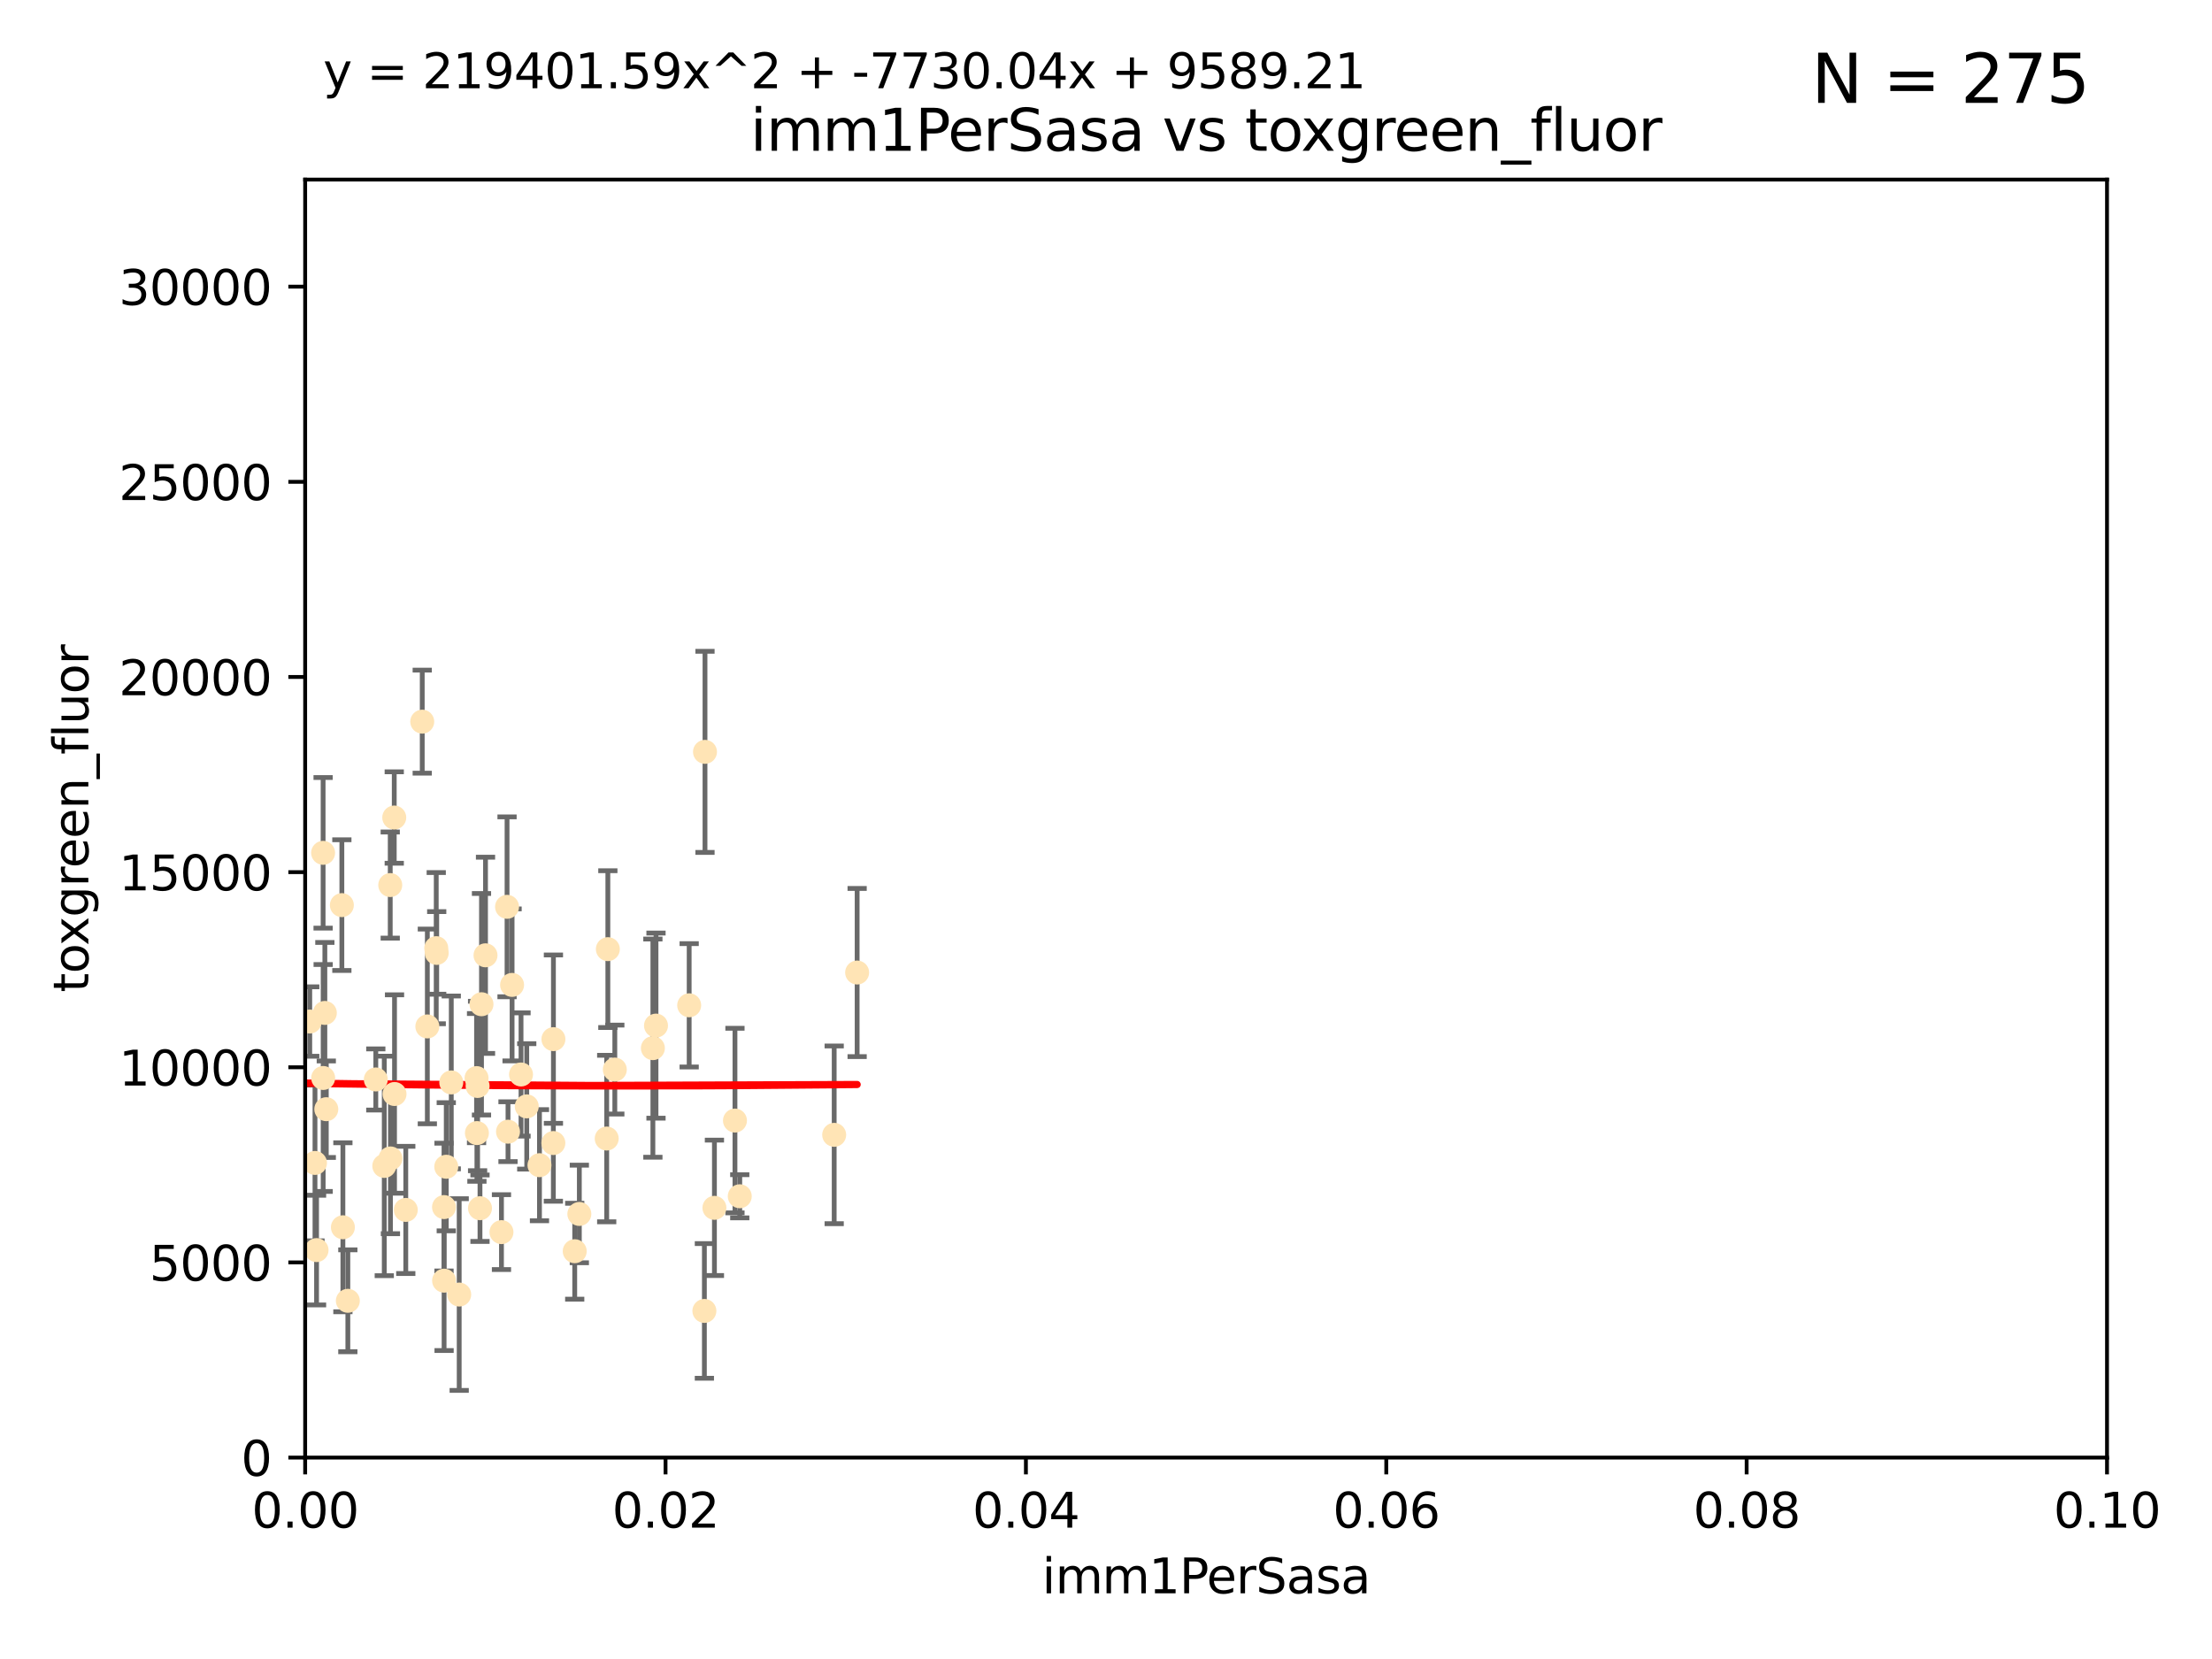 <?xml version="1.0" encoding="utf-8" standalone="no"?>
<!DOCTYPE svg PUBLIC "-//W3C//DTD SVG 1.1//EN"
  "http://www.w3.org/Graphics/SVG/1.1/DTD/svg11.dtd">
<svg xmlns:xlink="http://www.w3.org/1999/xlink" width="460.8pt" height="345.6pt" viewBox="0 0 460.8 345.6" xmlns="http://www.w3.org/2000/svg" version="1.1">
 <defs>
  <style type="text/css">*{stroke-linejoin: round; stroke-linecap: butt}</style>
 </defs>
 <g id="figure_1">
  <g id="patch_1">
   <path d="M 0 345.6 
L 460.8 345.6 
L 460.8 0 
L 0 0 
z
" style="fill: #ffffff"/>
  </g>
  <g id="axes_1">
   <g id="patch_2">
    <path d="M 63.571 303.64 
L 438.93 303.64 
L 438.93 37.411 
L 63.571 37.411 
z
" style="fill: #ffffff"/>
   </g>
   <g id="PathCollection_1">
    <defs>
     <path id="m222d932e1a" d="M 0 1.118 
C 0.297 1.118 0.581 1 0.791 0.791 
C 1 0.581 1.118 0.297 1.118 0 
C 1.118 -0.297 1 -0.581 0.791 -0.791 
C 0.581 -1 0.297 -1.118 0 -1.118 
C -0.297 -1.118 -0.581 -1 -0.791 -0.791 
C -1 -0.581 -1.118 -0.297 -1.118 0 
C -1.118 0.297 -1 0.581 -0.791 0.791 
C -0.581 1 -0.297 1.118 0 1.118 
z
" style="stroke: #ffe4b5"/>
    </defs>
    <g clip-path="url(#p072db0dc80)">
     <use xlink:href="#m222d932e1a" x="52.811" y="223.464" style="fill: #ffe4b5; stroke: #ffe4b5"/>
     <use xlink:href="#m222d932e1a" x="64.527" y="212.802" style="fill: #ffe4b5; stroke: #ffe4b5"/>
     <use xlink:href="#m222d932e1a" x="78.287" y="224.873" style="fill: #ffe4b5; stroke: #ffe4b5"/>
     <use xlink:href="#m222d932e1a" x="67.973" y="231.067" style="fill: #ffe4b5; stroke: #ffe4b5"/>
     <use xlink:href="#m222d932e1a" x="67.673" y="211.01" style="fill: #ffe4b5; stroke: #ffe4b5"/>
     <use xlink:href="#m222d932e1a" x="82.187" y="227.903" style="fill: #ffe4b5; stroke: #ffe4b5"/>
     <use xlink:href="#m222d932e1a" x="57.225" y="176.45" style="fill: #ffe4b5; stroke: #ffe4b5"/>
     <use xlink:href="#m222d932e1a" x="90.877" y="197.518" style="fill: #ffe4b5; stroke: #ffe4b5"/>
     <use xlink:href="#m222d932e1a" x="99.491" y="226.23" style="fill: #ffe4b5; stroke: #ffe4b5"/>
     <use xlink:href="#m222d932e1a" x="59.235" y="208.258" style="fill: #ffe4b5; stroke: #ffe4b5"/>
     <use xlink:href="#m222d932e1a" x="72.462" y="270.979" style="fill: #ffe4b5; stroke: #ffe4b5"/>
     <use xlink:href="#m222d932e1a" x="71.217" y="188.554" style="fill: #ffe4b5; stroke: #ffe4b5"/>
     <use xlink:href="#m222d932e1a" x="67.31" y="177.661" style="fill: #ffe4b5; stroke: #ffe4b5"/>
     <use xlink:href="#m222d932e1a" x="71.431" y="255.665" style="fill: #ffe4b5; stroke: #ffe4b5"/>
     <use xlink:href="#m222d932e1a" x="52.216" y="251.455" style="fill: #ffe4b5; stroke: #ffe4b5"/>
     <use xlink:href="#m222d932e1a" x="60.04" y="263.475" style="fill: #ffe4b5; stroke: #ffe4b5"/>
     <use xlink:href="#m222d932e1a" x="84.532" y="252.047" style="fill: #ffe4b5; stroke: #ffe4b5"/>
     <use xlink:href="#m222d932e1a" x="81.293" y="184.376" style="fill: #ffe4b5; stroke: #ffe4b5"/>
     <use xlink:href="#m222d932e1a" x="90.975" y="198.51" style="fill: #ffe4b5; stroke: #ffe4b5"/>
     <use xlink:href="#m222d932e1a" x="94.008" y="225.488" style="fill: #ffe4b5; stroke: #ffe4b5"/>
     <use xlink:href="#m222d932e1a" x="60.499" y="217.195" style="fill: #ffe4b5; stroke: #ffe4b5"/>
     <use xlink:href="#m222d932e1a" x="101.141" y="199.008" style="fill: #ffe4b5; stroke: #ffe4b5"/>
     <use xlink:href="#m222d932e1a" x="92.496" y="251.458" style="fill: #ffe4b5; stroke: #ffe4b5"/>
     <use xlink:href="#m222d932e1a" x="48.644" y="247.882" style="fill: #ffe4b5; stroke: #ffe4b5"/>
     <use xlink:href="#m222d932e1a" x="46.339" y="218.013" style="fill: #ffe4b5; stroke: #ffe4b5"/>
     <use xlink:href="#m222d932e1a" x="80.052" y="242.885" style="fill: #ffe4b5; stroke: #ffe4b5"/>
     <use xlink:href="#m222d932e1a" x="115.275" y="238.115" style="fill: #ffe4b5; stroke: #ffe4b5"/>
     <use xlink:href="#m222d932e1a" x="81.337" y="241.324" style="fill: #ffe4b5; stroke: #ffe4b5"/>
     <use xlink:href="#m222d932e1a" x="105.827" y="235.752" style="fill: #ffe4b5; stroke: #ffe4b5"/>
     <use xlink:href="#m222d932e1a" x="87.959" y="150.334" style="fill: #ffe4b5; stroke: #ffe4b5"/>
     <use xlink:href="#m222d932e1a" x="89.023" y="213.825" style="fill: #ffe4b5; stroke: #ffe4b5"/>
     <use xlink:href="#m222d932e1a" x="60.187" y="237.288" style="fill: #ffe4b5; stroke: #ffe4b5"/>
     <use xlink:href="#m222d932e1a" x="82.129" y="170.305" style="fill: #ffe4b5; stroke: #ffe4b5"/>
     <use xlink:href="#m222d932e1a" x="128.077" y="222.809" style="fill: #ffe4b5; stroke: #ffe4b5"/>
     <use xlink:href="#m222d932e1a" x="115.289" y="216.473" style="fill: #ffe4b5; stroke: #ffe4b5"/>
     <use xlink:href="#m222d932e1a" x="100.303" y="209.201" style="fill: #ffe4b5; stroke: #ffe4b5"/>
     <use xlink:href="#m222d932e1a" x="95.659" y="269.678" style="fill: #ffe4b5; stroke: #ffe4b5"/>
     <use xlink:href="#m222d932e1a" x="65.618" y="242.263" style="fill: #ffe4b5; stroke: #ffe4b5"/>
     <use xlink:href="#m222d932e1a" x="92.965" y="243.055" style="fill: #ffe4b5; stroke: #ffe4b5"/>
     <use xlink:href="#m222d932e1a" x="61.162" y="234.075" style="fill: #ffe4b5; stroke: #ffe4b5"/>
     <use xlink:href="#m222d932e1a" x="67.322" y="224.564" style="fill: #ffe4b5; stroke: #ffe4b5"/>
     <use xlink:href="#m222d932e1a" x="99.991" y="251.692" style="fill: #ffe4b5; stroke: #ffe4b5"/>
     <use xlink:href="#m222d932e1a" x="99.275" y="224.589" style="fill: #ffe4b5; stroke: #ffe4b5"/>
     <use xlink:href="#m222d932e1a" x="65.944" y="260.418" style="fill: #ffe4b5; stroke: #ffe4b5"/>
     <use xlink:href="#m222d932e1a" x="136.008" y="218.347" style="fill: #ffe4b5; stroke: #ffe4b5"/>
     <use xlink:href="#m222d932e1a" x="105.627" y="188.907" style="fill: #ffe4b5; stroke: #ffe4b5"/>
     <use xlink:href="#m222d932e1a" x="112.383" y="242.731" style="fill: #ffe4b5; stroke: #ffe4b5"/>
     <use xlink:href="#m222d932e1a" x="106.676" y="205.175" style="fill: #ffe4b5; stroke: #ffe4b5"/>
     <use xlink:href="#m222d932e1a" x="108.539" y="223.836" style="fill: #ffe4b5; stroke: #ffe4b5"/>
     <use xlink:href="#m222d932e1a" x="92.512" y="266.787" style="fill: #ffe4b5; stroke: #ffe4b5"/>
     <use xlink:href="#m222d932e1a" x="126.388" y="237.179" style="fill: #ffe4b5; stroke: #ffe4b5"/>
     <use xlink:href="#m222d932e1a" x="119.725" y="260.652" style="fill: #ffe4b5; stroke: #ffe4b5"/>
     <use xlink:href="#m222d932e1a" x="136.656" y="213.654" style="fill: #ffe4b5; stroke: #ffe4b5"/>
     <use xlink:href="#m222d932e1a" x="104.465" y="256.674" style="fill: #ffe4b5; stroke: #ffe4b5"/>
     <use xlink:href="#m222d932e1a" x="148.828" y="251.615" style="fill: #ffe4b5; stroke: #ffe4b5"/>
     <use xlink:href="#m222d932e1a" x="143.568" y="209.421" style="fill: #ffe4b5; stroke: #ffe4b5"/>
     <use xlink:href="#m222d932e1a" x="146.863" y="156.625" style="fill: #ffe4b5; stroke: #ffe4b5"/>
     <use xlink:href="#m222d932e1a" x="120.687" y="252.889" style="fill: #ffe4b5; stroke: #ffe4b5"/>
     <use xlink:href="#m222d932e1a" x="126.627" y="197.723" style="fill: #ffe4b5; stroke: #ffe4b5"/>
     <use xlink:href="#m222d932e1a" x="99.35" y="236.039" style="fill: #ffe4b5; stroke: #ffe4b5"/>
     <use xlink:href="#m222d932e1a" x="146.736" y="273.091" style="fill: #ffe4b5; stroke: #ffe4b5"/>
     <use xlink:href="#m222d932e1a" x="154.107" y="249.204" style="fill: #ffe4b5; stroke: #ffe4b5"/>
     <use xlink:href="#m222d932e1a" x="109.731" y="230.478" style="fill: #ffe4b5; stroke: #ffe4b5"/>
     <use xlink:href="#m222d932e1a" x="178.558" y="202.594" style="fill: #ffe4b5; stroke: #ffe4b5"/>
     <use xlink:href="#m222d932e1a" x="153.106" y="233.435" style="fill: #ffe4b5; stroke: #ffe4b5"/>
     <use xlink:href="#m222d932e1a" x="173.776" y="236.407" style="fill: #ffe4b5; stroke: #ffe4b5"/>
    </g>
   </g>
   <g id="matplotlib.axis_1">
    <g id="xtick_1">
     <g id="line2d_1">
      <defs>
       <path id="m1b079eda1c" d="M 0 0 
L 0 3.5 
" style="stroke: #000000; stroke-width: 0.8"/>
      </defs>
      <g>
       <use xlink:href="#m1b079eda1c" x="63.571" y="303.64" style="stroke: #000000; stroke-width: 0.8"/>
      </g>
     </g>
     <g id="text_1">
      <!-- 0.00 -->
      <g transform="translate(52.438 318.238)scale(0.1 -0.1)">
       <defs>
        <path id="DejaVuSans-30" d="M 2034 4250 
Q 1547 4250 1301 3770 
Q 1056 3291 1056 2328 
Q 1056 1369 1301 889 
Q 1547 409 2034 409 
Q 2525 409 2770 889 
Q 3016 1369 3016 2328 
Q 3016 3291 2770 3770 
Q 2525 4250 2034 4250 
z
M 2034 4750 
Q 2819 4750 3233 4129 
Q 3647 3509 3647 2328 
Q 3647 1150 3233 529 
Q 2819 -91 2034 -91 
Q 1250 -91 836 529 
Q 422 1150 422 2328 
Q 422 3509 836 4129 
Q 1250 4750 2034 4750 
z
" transform="scale(0.016)"/>
        <path id="DejaVuSans-2e" d="M 684 794 
L 1344 794 
L 1344 0 
L 684 0 
L 684 794 
z
" transform="scale(0.016)"/>
       </defs>
       <use xlink:href="#DejaVuSans-30"/>
       <use xlink:href="#DejaVuSans-2e" x="63.623"/>
       <use xlink:href="#DejaVuSans-30" x="95.41"/>
       <use xlink:href="#DejaVuSans-30" x="159.033"/>
      </g>
     </g>
    </g>
    <g id="xtick_2">
     <g id="line2d_2">
      <g>
       <use xlink:href="#m1b079eda1c" x="138.643" y="303.64" style="stroke: #000000; stroke-width: 0.8"/>
      </g>
     </g>
     <g id="text_2">
      <!-- 0.02 -->
      <g transform="translate(127.51 318.238)scale(0.1 -0.1)">
       <defs>
        <path id="DejaVuSans-32" d="M 1228 531 
L 3431 531 
L 3431 0 
L 469 0 
L 469 531 
Q 828 903 1448 1529 
Q 2069 2156 2228 2338 
Q 2531 2678 2651 2914 
Q 2772 3150 2772 3378 
Q 2772 3750 2511 3984 
Q 2250 4219 1831 4219 
Q 1534 4219 1204 4116 
Q 875 4013 500 3803 
L 500 4441 
Q 881 4594 1212 4672 
Q 1544 4750 1819 4750 
Q 2544 4750 2975 4387 
Q 3406 4025 3406 3419 
Q 3406 3131 3298 2873 
Q 3191 2616 2906 2266 
Q 2828 2175 2409 1742 
Q 1991 1309 1228 531 
z
" transform="scale(0.016)"/>
       </defs>
       <use xlink:href="#DejaVuSans-30"/>
       <use xlink:href="#DejaVuSans-2e" x="63.623"/>
       <use xlink:href="#DejaVuSans-30" x="95.41"/>
       <use xlink:href="#DejaVuSans-32" x="159.033"/>
      </g>
     </g>
    </g>
    <g id="xtick_3">
     <g id="line2d_3">
      <g>
       <use xlink:href="#m1b079eda1c" x="213.715" y="303.64" style="stroke: #000000; stroke-width: 0.8"/>
      </g>
     </g>
     <g id="text_3">
      <!-- 0.04 -->
      <g transform="translate(202.582 318.238)scale(0.1 -0.1)">
       <defs>
        <path id="DejaVuSans-34" d="M 2419 4116 
L 825 1625 
L 2419 1625 
L 2419 4116 
z
M 2253 4666 
L 3047 4666 
L 3047 1625 
L 3713 1625 
L 3713 1100 
L 3047 1100 
L 3047 0 
L 2419 0 
L 2419 1100 
L 313 1100 
L 313 1709 
L 2253 4666 
z
" transform="scale(0.016)"/>
       </defs>
       <use xlink:href="#DejaVuSans-30"/>
       <use xlink:href="#DejaVuSans-2e" x="63.623"/>
       <use xlink:href="#DejaVuSans-30" x="95.41"/>
       <use xlink:href="#DejaVuSans-34" x="159.033"/>
      </g>
     </g>
    </g>
    <g id="xtick_4">
     <g id="line2d_4">
      <g>
       <use xlink:href="#m1b079eda1c" x="288.786" y="303.64" style="stroke: #000000; stroke-width: 0.8"/>
      </g>
     </g>
     <g id="text_4">
      <!-- 0.06 -->
      <g transform="translate(277.654 318.238)scale(0.1 -0.1)">
       <defs>
        <path id="DejaVuSans-36" d="M 2113 2584 
Q 1688 2584 1439 2293 
Q 1191 2003 1191 1497 
Q 1191 994 1439 701 
Q 1688 409 2113 409 
Q 2538 409 2786 701 
Q 3034 994 3034 1497 
Q 3034 2003 2786 2293 
Q 2538 2584 2113 2584 
z
M 3366 4563 
L 3366 3988 
Q 3128 4100 2886 4159 
Q 2644 4219 2406 4219 
Q 1781 4219 1451 3797 
Q 1122 3375 1075 2522 
Q 1259 2794 1537 2939 
Q 1816 3084 2150 3084 
Q 2853 3084 3261 2657 
Q 3669 2231 3669 1497 
Q 3669 778 3244 343 
Q 2819 -91 2113 -91 
Q 1303 -91 875 529 
Q 447 1150 447 2328 
Q 447 3434 972 4092 
Q 1497 4750 2381 4750 
Q 2619 4750 2861 4703 
Q 3103 4656 3366 4563 
z
" transform="scale(0.016)"/>
       </defs>
       <use xlink:href="#DejaVuSans-30"/>
       <use xlink:href="#DejaVuSans-2e" x="63.623"/>
       <use xlink:href="#DejaVuSans-30" x="95.41"/>
       <use xlink:href="#DejaVuSans-36" x="159.033"/>
      </g>
     </g>
    </g>
    <g id="xtick_5">
     <g id="line2d_5">
      <g>
       <use xlink:href="#m1b079eda1c" x="363.858" y="303.64" style="stroke: #000000; stroke-width: 0.8"/>
      </g>
     </g>
     <g id="text_5">
      <!-- 0.08 -->
      <g transform="translate(352.725 318.238)scale(0.1 -0.1)">
       <defs>
        <path id="DejaVuSans-38" d="M 2034 2216 
Q 1584 2216 1326 1975 
Q 1069 1734 1069 1313 
Q 1069 891 1326 650 
Q 1584 409 2034 409 
Q 2484 409 2743 651 
Q 3003 894 3003 1313 
Q 3003 1734 2745 1975 
Q 2488 2216 2034 2216 
z
M 1403 2484 
Q 997 2584 770 2862 
Q 544 3141 544 3541 
Q 544 4100 942 4425 
Q 1341 4750 2034 4750 
Q 2731 4750 3128 4425 
Q 3525 4100 3525 3541 
Q 3525 3141 3298 2862 
Q 3072 2584 2669 2484 
Q 3125 2378 3379 2068 
Q 3634 1759 3634 1313 
Q 3634 634 3220 271 
Q 2806 -91 2034 -91 
Q 1263 -91 848 271 
Q 434 634 434 1313 
Q 434 1759 690 2068 
Q 947 2378 1403 2484 
z
M 1172 3481 
Q 1172 3119 1398 2916 
Q 1625 2713 2034 2713 
Q 2441 2713 2670 2916 
Q 2900 3119 2900 3481 
Q 2900 3844 2670 4047 
Q 2441 4250 2034 4250 
Q 1625 4250 1398 4047 
Q 1172 3844 1172 3481 
z
" transform="scale(0.016)"/>
       </defs>
       <use xlink:href="#DejaVuSans-30"/>
       <use xlink:href="#DejaVuSans-2e" x="63.623"/>
       <use xlink:href="#DejaVuSans-30" x="95.41"/>
       <use xlink:href="#DejaVuSans-38" x="159.033"/>
      </g>
     </g>
    </g>
    <g id="xtick_6">
     <g id="line2d_6">
      <g>
       <use xlink:href="#m1b079eda1c" x="438.93" y="303.64" style="stroke: #000000; stroke-width: 0.8"/>
      </g>
     </g>
     <g id="text_6">
      <!-- 0.10 -->
      <g transform="translate(427.797 318.238)scale(0.1 -0.1)">
       <defs>
        <path id="DejaVuSans-31" d="M 794 531 
L 1825 531 
L 1825 4091 
L 703 3866 
L 703 4441 
L 1819 4666 
L 2450 4666 
L 2450 531 
L 3481 531 
L 3481 0 
L 794 0 
L 794 531 
z
" transform="scale(0.016)"/>
       </defs>
       <use xlink:href="#DejaVuSans-30"/>
       <use xlink:href="#DejaVuSans-2e" x="63.623"/>
       <use xlink:href="#DejaVuSans-31" x="95.41"/>
       <use xlink:href="#DejaVuSans-30" x="159.033"/>
      </g>
     </g>
    </g>
    <g id="text_7">
     <!-- imm1PerSasa -->
     <g transform="translate(217.067 331.917)scale(0.1 -0.1)">
      <defs>
       <path id="DejaVuSans-69" d="M 603 3500 
L 1178 3500 
L 1178 0 
L 603 0 
L 603 3500 
z
M 603 4863 
L 1178 4863 
L 1178 4134 
L 603 4134 
L 603 4863 
z
" transform="scale(0.016)"/>
       <path id="DejaVuSans-6d" d="M 3328 2828 
Q 3544 3216 3844 3400 
Q 4144 3584 4550 3584 
Q 5097 3584 5394 3201 
Q 5691 2819 5691 2113 
L 5691 0 
L 5113 0 
L 5113 2094 
Q 5113 2597 4934 2840 
Q 4756 3084 4391 3084 
Q 3944 3084 3684 2787 
Q 3425 2491 3425 1978 
L 3425 0 
L 2847 0 
L 2847 2094 
Q 2847 2600 2669 2842 
Q 2491 3084 2119 3084 
Q 1678 3084 1418 2786 
Q 1159 2488 1159 1978 
L 1159 0 
L 581 0 
L 581 3500 
L 1159 3500 
L 1159 2956 
Q 1356 3278 1631 3431 
Q 1906 3584 2284 3584 
Q 2666 3584 2933 3390 
Q 3200 3197 3328 2828 
z
" transform="scale(0.016)"/>
       <path id="DejaVuSans-50" d="M 1259 4147 
L 1259 2394 
L 2053 2394 
Q 2494 2394 2734 2622 
Q 2975 2850 2975 3272 
Q 2975 3691 2734 3919 
Q 2494 4147 2053 4147 
L 1259 4147 
z
M 628 4666 
L 2053 4666 
Q 2838 4666 3239 4311 
Q 3641 3956 3641 3272 
Q 3641 2581 3239 2228 
Q 2838 1875 2053 1875 
L 1259 1875 
L 1259 0 
L 628 0 
L 628 4666 
z
" transform="scale(0.016)"/>
       <path id="DejaVuSans-65" d="M 3597 1894 
L 3597 1613 
L 953 1613 
Q 991 1019 1311 708 
Q 1631 397 2203 397 
Q 2534 397 2845 478 
Q 3156 559 3463 722 
L 3463 178 
Q 3153 47 2828 -22 
Q 2503 -91 2169 -91 
Q 1331 -91 842 396 
Q 353 884 353 1716 
Q 353 2575 817 3079 
Q 1281 3584 2069 3584 
Q 2775 3584 3186 3129 
Q 3597 2675 3597 1894 
z
M 3022 2063 
Q 3016 2534 2758 2815 
Q 2500 3097 2075 3097 
Q 1594 3097 1305 2825 
Q 1016 2553 972 2059 
L 3022 2063 
z
" transform="scale(0.016)"/>
       <path id="DejaVuSans-72" d="M 2631 2963 
Q 2534 3019 2420 3045 
Q 2306 3072 2169 3072 
Q 1681 3072 1420 2755 
Q 1159 2438 1159 1844 
L 1159 0 
L 581 0 
L 581 3500 
L 1159 3500 
L 1159 2956 
Q 1341 3275 1631 3429 
Q 1922 3584 2338 3584 
Q 2397 3584 2469 3576 
Q 2541 3569 2628 3553 
L 2631 2963 
z
" transform="scale(0.016)"/>
       <path id="DejaVuSans-53" d="M 3425 4513 
L 3425 3897 
Q 3066 4069 2747 4153 
Q 2428 4238 2131 4238 
Q 1616 4238 1336 4038 
Q 1056 3838 1056 3469 
Q 1056 3159 1242 3001 
Q 1428 2844 1947 2747 
L 2328 2669 
Q 3034 2534 3370 2195 
Q 3706 1856 3706 1288 
Q 3706 609 3251 259 
Q 2797 -91 1919 -91 
Q 1588 -91 1214 -16 
Q 841 59 441 206 
L 441 856 
Q 825 641 1194 531 
Q 1563 422 1919 422 
Q 2459 422 2753 634 
Q 3047 847 3047 1241 
Q 3047 1584 2836 1778 
Q 2625 1972 2144 2069 
L 1759 2144 
Q 1053 2284 737 2584 
Q 422 2884 422 3419 
Q 422 4038 858 4394 
Q 1294 4750 2059 4750 
Q 2388 4750 2728 4690 
Q 3069 4631 3425 4513 
z
" transform="scale(0.016)"/>
       <path id="DejaVuSans-61" d="M 2194 1759 
Q 1497 1759 1228 1600 
Q 959 1441 959 1056 
Q 959 750 1161 570 
Q 1363 391 1709 391 
Q 2188 391 2477 730 
Q 2766 1069 2766 1631 
L 2766 1759 
L 2194 1759 
z
M 3341 1997 
L 3341 0 
L 2766 0 
L 2766 531 
Q 2569 213 2275 61 
Q 1981 -91 1556 -91 
Q 1019 -91 701 211 
Q 384 513 384 1019 
Q 384 1609 779 1909 
Q 1175 2209 1959 2209 
L 2766 2209 
L 2766 2266 
Q 2766 2663 2505 2880 
Q 2244 3097 1772 3097 
Q 1472 3097 1187 3025 
Q 903 2953 641 2809 
L 641 3341 
Q 956 3463 1253 3523 
Q 1550 3584 1831 3584 
Q 2591 3584 2966 3190 
Q 3341 2797 3341 1997 
z
" transform="scale(0.016)"/>
       <path id="DejaVuSans-73" d="M 2834 3397 
L 2834 2853 
Q 2591 2978 2328 3040 
Q 2066 3103 1784 3103 
Q 1356 3103 1142 2972 
Q 928 2841 928 2578 
Q 928 2378 1081 2264 
Q 1234 2150 1697 2047 
L 1894 2003 
Q 2506 1872 2764 1633 
Q 3022 1394 3022 966 
Q 3022 478 2636 193 
Q 2250 -91 1575 -91 
Q 1294 -91 989 -36 
Q 684 19 347 128 
L 347 722 
Q 666 556 975 473 
Q 1284 391 1588 391 
Q 1994 391 2212 530 
Q 2431 669 2431 922 
Q 2431 1156 2273 1281 
Q 2116 1406 1581 1522 
L 1381 1569 
Q 847 1681 609 1914 
Q 372 2147 372 2553 
Q 372 3047 722 3315 
Q 1072 3584 1716 3584 
Q 2034 3584 2315 3537 
Q 2597 3491 2834 3397 
z
" transform="scale(0.016)"/>
      </defs>
      <use xlink:href="#DejaVuSans-69"/>
      <use xlink:href="#DejaVuSans-6d" x="27.783"/>
      <use xlink:href="#DejaVuSans-6d" x="125.195"/>
      <use xlink:href="#DejaVuSans-31" x="222.607"/>
      <use xlink:href="#DejaVuSans-50" x="286.23"/>
      <use xlink:href="#DejaVuSans-65" x="342.908"/>
      <use xlink:href="#DejaVuSans-72" x="404.432"/>
      <use xlink:href="#DejaVuSans-53" x="445.545"/>
      <use xlink:href="#DejaVuSans-61" x="509.021"/>
      <use xlink:href="#DejaVuSans-73" x="570.301"/>
      <use xlink:href="#DejaVuSans-61" x="622.4"/>
     </g>
    </g>
   </g>
   <g id="matplotlib.axis_2">
    <g id="ytick_1">
     <g id="line2d_7">
      <defs>
       <path id="m818ddcef9a" d="M 0 0 
L -3.5 0 
" style="stroke: #000000; stroke-width: 0.8"/>
      </defs>
      <g>
       <use xlink:href="#m818ddcef9a" x="63.571" y="303.64" style="stroke: #000000; stroke-width: 0.8"/>
      </g>
     </g>
     <g id="text_8">
      <!-- 0 -->
      <g transform="translate(50.209 307.439)scale(0.1 -0.1)">
       <use xlink:href="#DejaVuSans-30"/>
      </g>
     </g>
    </g>
    <g id="ytick_2">
     <g id="line2d_8">
      <g>
       <use xlink:href="#m818ddcef9a" x="63.571" y="262.986" style="stroke: #000000; stroke-width: 0.8"/>
      </g>
     </g>
     <g id="text_9">
      <!-- 5000 -->
      <g transform="translate(31.121 266.786)scale(0.1 -0.1)">
       <defs>
        <path id="DejaVuSans-35" d="M 691 4666 
L 3169 4666 
L 3169 4134 
L 1269 4134 
L 1269 2991 
Q 1406 3038 1543 3061 
Q 1681 3084 1819 3084 
Q 2600 3084 3056 2656 
Q 3513 2228 3513 1497 
Q 3513 744 3044 326 
Q 2575 -91 1722 -91 
Q 1428 -91 1123 -41 
Q 819 9 494 109 
L 494 744 
Q 775 591 1075 516 
Q 1375 441 1709 441 
Q 2250 441 2565 725 
Q 2881 1009 2881 1497 
Q 2881 1984 2565 2268 
Q 2250 2553 1709 2553 
Q 1456 2553 1204 2497 
Q 953 2441 691 2322 
L 691 4666 
z
" transform="scale(0.016)"/>
       </defs>
       <use xlink:href="#DejaVuSans-35"/>
       <use xlink:href="#DejaVuSans-30" x="63.623"/>
       <use xlink:href="#DejaVuSans-30" x="127.246"/>
       <use xlink:href="#DejaVuSans-30" x="190.869"/>
      </g>
     </g>
    </g>
    <g id="ytick_3">
     <g id="line2d_9">
      <g>
       <use xlink:href="#m818ddcef9a" x="63.571" y="222.333" style="stroke: #000000; stroke-width: 0.8"/>
      </g>
     </g>
     <g id="text_10">
      <!-- 10000 -->
      <g transform="translate(24.759 226.132)scale(0.1 -0.1)">
       <use xlink:href="#DejaVuSans-31"/>
       <use xlink:href="#DejaVuSans-30" x="63.623"/>
       <use xlink:href="#DejaVuSans-30" x="127.246"/>
       <use xlink:href="#DejaVuSans-30" x="190.869"/>
       <use xlink:href="#DejaVuSans-30" x="254.492"/>
      </g>
     </g>
    </g>
    <g id="ytick_4">
     <g id="line2d_10">
      <g>
       <use xlink:href="#m818ddcef9a" x="63.571" y="181.679" style="stroke: #000000; stroke-width: 0.8"/>
      </g>
     </g>
     <g id="text_11">
      <!-- 15000 -->
      <g transform="translate(24.759 185.478)scale(0.1 -0.1)">
       <use xlink:href="#DejaVuSans-31"/>
       <use xlink:href="#DejaVuSans-35" x="63.623"/>
       <use xlink:href="#DejaVuSans-30" x="127.246"/>
       <use xlink:href="#DejaVuSans-30" x="190.869"/>
       <use xlink:href="#DejaVuSans-30" x="254.492"/>
      </g>
     </g>
    </g>
    <g id="ytick_5">
     <g id="line2d_11">
      <g>
       <use xlink:href="#m818ddcef9a" x="63.571" y="141.026" style="stroke: #000000; stroke-width: 0.8"/>
      </g>
     </g>
     <g id="text_12">
      <!-- 20000 -->
      <g transform="translate(24.759 144.825)scale(0.1 -0.1)">
       <use xlink:href="#DejaVuSans-32"/>
       <use xlink:href="#DejaVuSans-30" x="63.623"/>
       <use xlink:href="#DejaVuSans-30" x="127.246"/>
       <use xlink:href="#DejaVuSans-30" x="190.869"/>
       <use xlink:href="#DejaVuSans-30" x="254.492"/>
      </g>
     </g>
    </g>
    <g id="ytick_6">
     <g id="line2d_12">
      <g>
       <use xlink:href="#m818ddcef9a" x="63.571" y="100.372" style="stroke: #000000; stroke-width: 0.8"/>
      </g>
     </g>
     <g id="text_13">
      <!-- 25000 -->
      <g transform="translate(24.759 104.171)scale(0.1 -0.1)">
       <use xlink:href="#DejaVuSans-32"/>
       <use xlink:href="#DejaVuSans-35" x="63.623"/>
       <use xlink:href="#DejaVuSans-30" x="127.246"/>
       <use xlink:href="#DejaVuSans-30" x="190.869"/>
       <use xlink:href="#DejaVuSans-30" x="254.492"/>
      </g>
     </g>
    </g>
    <g id="ytick_7">
     <g id="line2d_13">
      <g>
       <use xlink:href="#m818ddcef9a" x="63.571" y="59.718" style="stroke: #000000; stroke-width: 0.8"/>
      </g>
     </g>
     <g id="text_14">
      <!-- 30000 -->
      <g transform="translate(24.759 63.518)scale(0.1 -0.1)">
       <defs>
        <path id="DejaVuSans-33" d="M 2597 2516 
Q 3050 2419 3304 2112 
Q 3559 1806 3559 1356 
Q 3559 666 3084 287 
Q 2609 -91 1734 -91 
Q 1441 -91 1130 -33 
Q 819 25 488 141 
L 488 750 
Q 750 597 1062 519 
Q 1375 441 1716 441 
Q 2309 441 2620 675 
Q 2931 909 2931 1356 
Q 2931 1769 2642 2001 
Q 2353 2234 1838 2234 
L 1294 2234 
L 1294 2753 
L 1863 2753 
Q 2328 2753 2575 2939 
Q 2822 3125 2822 3475 
Q 2822 3834 2567 4026 
Q 2313 4219 1838 4219 
Q 1578 4219 1281 4162 
Q 984 4106 628 3988 
L 628 4550 
Q 988 4650 1302 4700 
Q 1616 4750 1894 4750 
Q 2613 4750 3031 4423 
Q 3450 4097 3450 3541 
Q 3450 3153 3228 2886 
Q 3006 2619 2597 2516 
z
" transform="scale(0.016)"/>
       </defs>
       <use xlink:href="#DejaVuSans-33"/>
       <use xlink:href="#DejaVuSans-30" x="63.623"/>
       <use xlink:href="#DejaVuSans-30" x="127.246"/>
       <use xlink:href="#DejaVuSans-30" x="190.869"/>
       <use xlink:href="#DejaVuSans-30" x="254.492"/>
      </g>
     </g>
    </g>
    <g id="text_15">
     <!-- toxgreen_fluor -->
     <g transform="translate(18.401 206.72)rotate(-90)scale(0.1 -0.1)">
      <defs>
       <path id="DejaVuSans-74" d="M 1172 4494 
L 1172 3500 
L 2356 3500 
L 2356 3053 
L 1172 3053 
L 1172 1153 
Q 1172 725 1289 603 
Q 1406 481 1766 481 
L 2356 481 
L 2356 0 
L 1766 0 
Q 1100 0 847 248 
Q 594 497 594 1153 
L 594 3053 
L 172 3053 
L 172 3500 
L 594 3500 
L 594 4494 
L 1172 4494 
z
" transform="scale(0.016)"/>
       <path id="DejaVuSans-6f" d="M 1959 3097 
Q 1497 3097 1228 2736 
Q 959 2375 959 1747 
Q 959 1119 1226 758 
Q 1494 397 1959 397 
Q 2419 397 2687 759 
Q 2956 1122 2956 1747 
Q 2956 2369 2687 2733 
Q 2419 3097 1959 3097 
z
M 1959 3584 
Q 2709 3584 3137 3096 
Q 3566 2609 3566 1747 
Q 3566 888 3137 398 
Q 2709 -91 1959 -91 
Q 1206 -91 779 398 
Q 353 888 353 1747 
Q 353 2609 779 3096 
Q 1206 3584 1959 3584 
z
" transform="scale(0.016)"/>
       <path id="DejaVuSans-78" d="M 3513 3500 
L 2247 1797 
L 3578 0 
L 2900 0 
L 1881 1375 
L 863 0 
L 184 0 
L 1544 1831 
L 300 3500 
L 978 3500 
L 1906 2253 
L 2834 3500 
L 3513 3500 
z
" transform="scale(0.016)"/>
       <path id="DejaVuSans-67" d="M 2906 1791 
Q 2906 2416 2648 2759 
Q 2391 3103 1925 3103 
Q 1463 3103 1205 2759 
Q 947 2416 947 1791 
Q 947 1169 1205 825 
Q 1463 481 1925 481 
Q 2391 481 2648 825 
Q 2906 1169 2906 1791 
z
M 3481 434 
Q 3481 -459 3084 -895 
Q 2688 -1331 1869 -1331 
Q 1566 -1331 1297 -1286 
Q 1028 -1241 775 -1147 
L 775 -588 
Q 1028 -725 1275 -790 
Q 1522 -856 1778 -856 
Q 2344 -856 2625 -561 
Q 2906 -266 2906 331 
L 2906 616 
Q 2728 306 2450 153 
Q 2172 0 1784 0 
Q 1141 0 747 490 
Q 353 981 353 1791 
Q 353 2603 747 3093 
Q 1141 3584 1784 3584 
Q 2172 3584 2450 3431 
Q 2728 3278 2906 2969 
L 2906 3500 
L 3481 3500 
L 3481 434 
z
" transform="scale(0.016)"/>
       <path id="DejaVuSans-6e" d="M 3513 2113 
L 3513 0 
L 2938 0 
L 2938 2094 
Q 2938 2591 2744 2837 
Q 2550 3084 2163 3084 
Q 1697 3084 1428 2787 
Q 1159 2491 1159 1978 
L 1159 0 
L 581 0 
L 581 3500 
L 1159 3500 
L 1159 2956 
Q 1366 3272 1645 3428 
Q 1925 3584 2291 3584 
Q 2894 3584 3203 3211 
Q 3513 2838 3513 2113 
z
" transform="scale(0.016)"/>
       <path id="DejaVuSans-5f" d="M 3263 -1063 
L 3263 -1509 
L -63 -1509 
L -63 -1063 
L 3263 -1063 
z
" transform="scale(0.016)"/>
       <path id="DejaVuSans-66" d="M 2375 4863 
L 2375 4384 
L 1825 4384 
Q 1516 4384 1395 4259 
Q 1275 4134 1275 3809 
L 1275 3500 
L 2222 3500 
L 2222 3053 
L 1275 3053 
L 1275 0 
L 697 0 
L 697 3053 
L 147 3053 
L 147 3500 
L 697 3500 
L 697 3744 
Q 697 4328 969 4595 
Q 1241 4863 1831 4863 
L 2375 4863 
z
" transform="scale(0.016)"/>
       <path id="DejaVuSans-6c" d="M 603 4863 
L 1178 4863 
L 1178 0 
L 603 0 
L 603 4863 
z
" transform="scale(0.016)"/>
       <path id="DejaVuSans-75" d="M 544 1381 
L 544 3500 
L 1119 3500 
L 1119 1403 
Q 1119 906 1312 657 
Q 1506 409 1894 409 
Q 2359 409 2629 706 
Q 2900 1003 2900 1516 
L 2900 3500 
L 3475 3500 
L 3475 0 
L 2900 0 
L 2900 538 
Q 2691 219 2414 64 
Q 2138 -91 1772 -91 
Q 1169 -91 856 284 
Q 544 659 544 1381 
z
M 1991 3584 
L 1991 3584 
z
" transform="scale(0.016)"/>
      </defs>
      <use xlink:href="#DejaVuSans-74"/>
      <use xlink:href="#DejaVuSans-6f" x="39.209"/>
      <use xlink:href="#DejaVuSans-78" x="97.266"/>
      <use xlink:href="#DejaVuSans-67" x="156.445"/>
      <use xlink:href="#DejaVuSans-72" x="219.922"/>
      <use xlink:href="#DejaVuSans-65" x="258.785"/>
      <use xlink:href="#DejaVuSans-65" x="320.309"/>
      <use xlink:href="#DejaVuSans-6e" x="381.832"/>
      <use xlink:href="#DejaVuSans-5f" x="445.211"/>
      <use xlink:href="#DejaVuSans-66" x="495.211"/>
      <use xlink:href="#DejaVuSans-6c" x="530.416"/>
      <use xlink:href="#DejaVuSans-75" x="558.199"/>
      <use xlink:href="#DejaVuSans-6f" x="621.578"/>
      <use xlink:href="#DejaVuSans-72" x="682.76"/>
     </g>
    </g>
   </g>
   <g id="LineCollection_1">
    <path d="M 52.811 239.967 
L 52.811 206.961 
" clip-path="url(#p072db0dc80)" style="fill: none; stroke: #696969"/>
    <path d="M 64.527 220.032 
L 64.527 205.573 
" clip-path="url(#p072db0dc80)" style="fill: none; stroke: #696969"/>
    <path d="M 78.287 231.243 
L 78.287 218.504 
" clip-path="url(#p072db0dc80)" style="fill: none; stroke: #696969"/>
    <path d="M 67.973 241.119 
L 67.973 221.015 
" clip-path="url(#p072db0dc80)" style="fill: none; stroke: #696969"/>
    <path d="M 67.673 225.69 
L 67.673 196.329 
" clip-path="url(#p072db0dc80)" style="fill: none; stroke: #696969"/>
    <path d="M 82.187 248.569 
L 82.187 207.238 
" clip-path="url(#p072db0dc80)" style="fill: none; stroke: #696969"/>
    <path d="M 57.225 190.796 
L 57.225 162.103 
" clip-path="url(#p072db0dc80)" style="fill: none; stroke: #696969"/>
    <path d="M 90.877 213.263 
L 90.877 181.773 
" clip-path="url(#p072db0dc80)" style="fill: none; stroke: #696969"/>
    <path d="M 99.491 243.88 
L 99.491 208.581 
" clip-path="url(#p072db0dc80)" style="fill: none; stroke: #696969"/>
    <path d="M 59.235 213.953 
L 59.235 202.562 
" clip-path="url(#p072db0dc80)" style="fill: none; stroke: #696969"/>
    <path d="M 72.462 281.591 
L 72.462 260.367 
" clip-path="url(#p072db0dc80)" style="fill: none; stroke: #696969"/>
    <path d="M 71.217 202.169 
L 71.217 174.94 
" clip-path="url(#p072db0dc80)" style="fill: none; stroke: #696969"/>
    <path d="M 67.31 193.349 
L 67.31 161.973 
" clip-path="url(#p072db0dc80)" style="fill: none; stroke: #696969"/>
    <path d="M 71.431 273.27 
L 71.431 238.061 
" clip-path="url(#p072db0dc80)" style="fill: none; stroke: #696969"/>
    <path d="M 52.216 263.752 
L 52.216 239.159 
" clip-path="url(#p072db0dc80)" style="fill: none; stroke: #696969"/>
    <path d="M 60.04 285.018 
L 60.04 241.932 
" clip-path="url(#p072db0dc80)" style="fill: none; stroke: #696969"/>
    <path d="M 84.532 265.298 
L 84.532 238.796 
" clip-path="url(#p072db0dc80)" style="fill: none; stroke: #696969"/>
    <path d="M 81.293 195.428 
L 81.293 173.323 
" clip-path="url(#p072db0dc80)" style="fill: none; stroke: #696969"/>
    <path d="M 90.975 207.112 
L 90.975 189.909 
" clip-path="url(#p072db0dc80)" style="fill: none; stroke: #696969"/>
    <path d="M 94.008 243.487 
L 94.008 207.489 
" clip-path="url(#p072db0dc80)" style="fill: none; stroke: #696969"/>
    <path d="M 60.499 227.605 
L 60.499 206.784 
" clip-path="url(#p072db0dc80)" style="fill: none; stroke: #696969"/>
    <path d="M 101.141 219.445 
L 101.141 178.571 
" clip-path="url(#p072db0dc80)" style="fill: none; stroke: #696969"/>
    <path d="M 92.496 264.768 
L 92.496 238.148 
" clip-path="url(#p072db0dc80)" style="fill: none; stroke: #696969"/>
    <path d="M 48.644 258.528 
L 48.644 237.236 
" clip-path="url(#p072db0dc80)" style="fill: none; stroke: #696969"/>
    <path d="M 46.339 231.015 
L 46.339 205.011 
" clip-path="url(#p072db0dc80)" style="fill: none; stroke: #696969"/>
    <path d="M 80.052 265.745 
L 80.052 220.025 
" clip-path="url(#p072db0dc80)" style="fill: none; stroke: #696969"/>
    <path d="M 115.275 250.233 
L 115.275 225.998 
" clip-path="url(#p072db0dc80)" style="fill: none; stroke: #696969"/>
    <path d="M 81.337 257.002 
L 81.337 225.646 
" clip-path="url(#p072db0dc80)" style="fill: none; stroke: #696969"/>
    <path d="M 105.827 241.982 
L 105.827 229.521 
" clip-path="url(#p072db0dc80)" style="fill: none; stroke: #696969"/>
    <path d="M 87.959 161.068 
L 87.959 139.6 
" clip-path="url(#p072db0dc80)" style="fill: none; stroke: #696969"/>
    <path d="M 89.023 234.106 
L 89.023 193.545 
" clip-path="url(#p072db0dc80)" style="fill: none; stroke: #696969"/>
    <path d="M 60.187 259.699 
L 60.187 214.876 
" clip-path="url(#p072db0dc80)" style="fill: none; stroke: #696969"/>
    <path d="M 82.129 179.827 
L 82.129 160.782 
" clip-path="url(#p072db0dc80)" style="fill: none; stroke: #696969"/>
    <path d="M 128.077 232.071 
L 128.077 213.548 
" clip-path="url(#p072db0dc80)" style="fill: none; stroke: #696969"/>
    <path d="M 115.289 234.008 
L 115.289 198.938 
" clip-path="url(#p072db0dc80)" style="fill: none; stroke: #696969"/>
    <path d="M 100.303 232.272 
L 100.303 186.13 
" clip-path="url(#p072db0dc80)" style="fill: none; stroke: #696969"/>
    <path d="M 95.659 289.643 
L 95.659 249.712 
" clip-path="url(#p072db0dc80)" style="fill: none; stroke: #696969"/>
    <path d="M 65.618 258.487 
L 65.618 226.04 
" clip-path="url(#p072db0dc80)" style="fill: none; stroke: #696969"/>
    <path d="M 92.965 256.404 
L 92.965 229.706 
" clip-path="url(#p072db0dc80)" style="fill: none; stroke: #696969"/>
    <path d="M 61.162 241.454 
L 61.162 226.696 
" clip-path="url(#p072db0dc80)" style="fill: none; stroke: #696969"/>
    <path d="M 67.322 248.198 
L 67.322 200.931 
" clip-path="url(#p072db0dc80)" style="fill: none; stroke: #696969"/>
    <path d="M 99.991 258.613 
L 99.991 244.772 
" clip-path="url(#p072db0dc80)" style="fill: none; stroke: #696969"/>
    <path d="M 99.275 238.042 
L 99.275 211.137 
" clip-path="url(#p072db0dc80)" style="fill: none; stroke: #696969"/>
    <path d="M 65.944 271.844 
L 65.944 248.991 
" clip-path="url(#p072db0dc80)" style="fill: none; stroke: #696969"/>
    <path d="M 136.008 241.072 
L 136.008 195.622 
" clip-path="url(#p072db0dc80)" style="fill: none; stroke: #696969"/>
    <path d="M 105.627 207.643 
L 105.627 170.171 
" clip-path="url(#p072db0dc80)" style="fill: none; stroke: #696969"/>
    <path d="M 112.383 254.304 
L 112.383 231.158 
" clip-path="url(#p072db0dc80)" style="fill: none; stroke: #696969"/>
    <path d="M 106.676 221.006 
L 106.676 189.343 
" clip-path="url(#p072db0dc80)" style="fill: none; stroke: #696969"/>
    <path d="M 108.539 236.674 
L 108.539 210.999 
" clip-path="url(#p072db0dc80)" style="fill: none; stroke: #696969"/>
    <path d="M 92.512 281.343 
L 92.512 252.231 
" clip-path="url(#p072db0dc80)" style="fill: none; stroke: #696969"/>
    <path d="M 126.388 254.521 
L 126.388 219.838 
" clip-path="url(#p072db0dc80)" style="fill: none; stroke: #696969"/>
    <path d="M 119.725 270.642 
L 119.725 250.662 
" clip-path="url(#p072db0dc80)" style="fill: none; stroke: #696969"/>
    <path d="M 136.656 232.935 
L 136.656 194.373 
" clip-path="url(#p072db0dc80)" style="fill: none; stroke: #696969"/>
    <path d="M 104.465 264.469 
L 104.465 248.879 
" clip-path="url(#p072db0dc80)" style="fill: none; stroke: #696969"/>
    <path d="M 148.828 265.717 
L 148.828 237.512 
" clip-path="url(#p072db0dc80)" style="fill: none; stroke: #696969"/>
    <path d="M 143.568 222.268 
L 143.568 196.574 
" clip-path="url(#p072db0dc80)" style="fill: none; stroke: #696969"/>
    <path d="M 146.863 177.572 
L 146.863 135.679 
" clip-path="url(#p072db0dc80)" style="fill: none; stroke: #696969"/>
    <path d="M 120.687 263.053 
L 120.687 242.725 
" clip-path="url(#p072db0dc80)" style="fill: none; stroke: #696969"/>
    <path d="M 126.627 214.054 
L 126.627 181.392 
" clip-path="url(#p072db0dc80)" style="fill: none; stroke: #696969"/>
    <path d="M 99.35 246.086 
L 99.35 225.992 
" clip-path="url(#p072db0dc80)" style="fill: none; stroke: #696969"/>
    <path d="M 146.736 287.119 
L 146.736 259.063 
" clip-path="url(#p072db0dc80)" style="fill: none; stroke: #696969"/>
    <path d="M 154.107 253.701 
L 154.107 244.707 
" clip-path="url(#p072db0dc80)" style="fill: none; stroke: #696969"/>
    <path d="M 109.731 243.539 
L 109.731 217.416 
" clip-path="url(#p072db0dc80)" style="fill: none; stroke: #696969"/>
    <path d="M 178.558 220.108 
L 178.558 185.08 
" clip-path="url(#p072db0dc80)" style="fill: none; stroke: #696969"/>
    <path d="M 153.106 252.656 
L 153.106 214.213 
" clip-path="url(#p072db0dc80)" style="fill: none; stroke: #696969"/>
    <path d="M 173.776 254.916 
L 173.776 217.898 
" clip-path="url(#p072db0dc80)" style="fill: none; stroke: #696969"/>
   </g>
   <g id="line2d_14">
    <defs>
     <path id="mc2aab6a70d" d="M 2 0 
L -2 -0 
" style="stroke: #696969"/>
    </defs>
    <g clip-path="url(#p072db0dc80)">
     <use xlink:href="#mc2aab6a70d" x="52.811" y="239.967" style="fill: #696969; stroke: #696969"/>
     <use xlink:href="#mc2aab6a70d" x="64.527" y="220.032" style="fill: #696969; stroke: #696969"/>
     <use xlink:href="#mc2aab6a70d" x="78.287" y="231.243" style="fill: #696969; stroke: #696969"/>
     <use xlink:href="#mc2aab6a70d" x="67.973" y="241.119" style="fill: #696969; stroke: #696969"/>
     <use xlink:href="#mc2aab6a70d" x="67.673" y="225.69" style="fill: #696969; stroke: #696969"/>
     <use xlink:href="#mc2aab6a70d" x="82.187" y="248.569" style="fill: #696969; stroke: #696969"/>
     <use xlink:href="#mc2aab6a70d" x="57.225" y="190.796" style="fill: #696969; stroke: #696969"/>
     <use xlink:href="#mc2aab6a70d" x="90.877" y="213.263" style="fill: #696969; stroke: #696969"/>
     <use xlink:href="#mc2aab6a70d" x="99.491" y="243.88" style="fill: #696969; stroke: #696969"/>
     <use xlink:href="#mc2aab6a70d" x="59.235" y="213.953" style="fill: #696969; stroke: #696969"/>
     <use xlink:href="#mc2aab6a70d" x="72.462" y="281.591" style="fill: #696969; stroke: #696969"/>
     <use xlink:href="#mc2aab6a70d" x="71.217" y="202.169" style="fill: #696969; stroke: #696969"/>
     <use xlink:href="#mc2aab6a70d" x="67.31" y="193.349" style="fill: #696969; stroke: #696969"/>
     <use xlink:href="#mc2aab6a70d" x="71.431" y="273.27" style="fill: #696969; stroke: #696969"/>
     <use xlink:href="#mc2aab6a70d" x="52.216" y="263.752" style="fill: #696969; stroke: #696969"/>
     <use xlink:href="#mc2aab6a70d" x="60.04" y="285.018" style="fill: #696969; stroke: #696969"/>
     <use xlink:href="#mc2aab6a70d" x="84.532" y="265.298" style="fill: #696969; stroke: #696969"/>
     <use xlink:href="#mc2aab6a70d" x="81.293" y="195.428" style="fill: #696969; stroke: #696969"/>
     <use xlink:href="#mc2aab6a70d" x="90.975" y="207.112" style="fill: #696969; stroke: #696969"/>
     <use xlink:href="#mc2aab6a70d" x="94.008" y="243.487" style="fill: #696969; stroke: #696969"/>
     <use xlink:href="#mc2aab6a70d" x="60.499" y="227.605" style="fill: #696969; stroke: #696969"/>
     <use xlink:href="#mc2aab6a70d" x="101.141" y="219.445" style="fill: #696969; stroke: #696969"/>
     <use xlink:href="#mc2aab6a70d" x="92.496" y="264.768" style="fill: #696969; stroke: #696969"/>
     <use xlink:href="#mc2aab6a70d" x="48.644" y="258.528" style="fill: #696969; stroke: #696969"/>
     <use xlink:href="#mc2aab6a70d" x="46.339" y="231.015" style="fill: #696969; stroke: #696969"/>
     <use xlink:href="#mc2aab6a70d" x="80.052" y="265.745" style="fill: #696969; stroke: #696969"/>
     <use xlink:href="#mc2aab6a70d" x="115.275" y="250.233" style="fill: #696969; stroke: #696969"/>
     <use xlink:href="#mc2aab6a70d" x="81.337" y="257.002" style="fill: #696969; stroke: #696969"/>
     <use xlink:href="#mc2aab6a70d" x="105.827" y="241.982" style="fill: #696969; stroke: #696969"/>
     <use xlink:href="#mc2aab6a70d" x="87.959" y="161.068" style="fill: #696969; stroke: #696969"/>
     <use xlink:href="#mc2aab6a70d" x="89.023" y="234.106" style="fill: #696969; stroke: #696969"/>
     <use xlink:href="#mc2aab6a70d" x="60.187" y="259.699" style="fill: #696969; stroke: #696969"/>
     <use xlink:href="#mc2aab6a70d" x="82.129" y="179.827" style="fill: #696969; stroke: #696969"/>
     <use xlink:href="#mc2aab6a70d" x="128.077" y="232.071" style="fill: #696969; stroke: #696969"/>
     <use xlink:href="#mc2aab6a70d" x="115.289" y="234.008" style="fill: #696969; stroke: #696969"/>
     <use xlink:href="#mc2aab6a70d" x="100.303" y="232.272" style="fill: #696969; stroke: #696969"/>
     <use xlink:href="#mc2aab6a70d" x="95.659" y="289.643" style="fill: #696969; stroke: #696969"/>
     <use xlink:href="#mc2aab6a70d" x="65.618" y="258.487" style="fill: #696969; stroke: #696969"/>
     <use xlink:href="#mc2aab6a70d" x="92.965" y="256.404" style="fill: #696969; stroke: #696969"/>
     <use xlink:href="#mc2aab6a70d" x="61.162" y="241.454" style="fill: #696969; stroke: #696969"/>
     <use xlink:href="#mc2aab6a70d" x="67.322" y="248.198" style="fill: #696969; stroke: #696969"/>
     <use xlink:href="#mc2aab6a70d" x="99.991" y="258.613" style="fill: #696969; stroke: #696969"/>
     <use xlink:href="#mc2aab6a70d" x="99.275" y="238.042" style="fill: #696969; stroke: #696969"/>
     <use xlink:href="#mc2aab6a70d" x="65.944" y="271.844" style="fill: #696969; stroke: #696969"/>
     <use xlink:href="#mc2aab6a70d" x="136.008" y="241.072" style="fill: #696969; stroke: #696969"/>
     <use xlink:href="#mc2aab6a70d" x="105.627" y="207.643" style="fill: #696969; stroke: #696969"/>
     <use xlink:href="#mc2aab6a70d" x="112.383" y="254.304" style="fill: #696969; stroke: #696969"/>
     <use xlink:href="#mc2aab6a70d" x="106.676" y="221.006" style="fill: #696969; stroke: #696969"/>
     <use xlink:href="#mc2aab6a70d" x="108.539" y="236.674" style="fill: #696969; stroke: #696969"/>
     <use xlink:href="#mc2aab6a70d" x="92.512" y="281.343" style="fill: #696969; stroke: #696969"/>
     <use xlink:href="#mc2aab6a70d" x="126.388" y="254.521" style="fill: #696969; stroke: #696969"/>
     <use xlink:href="#mc2aab6a70d" x="119.725" y="270.642" style="fill: #696969; stroke: #696969"/>
     <use xlink:href="#mc2aab6a70d" x="136.656" y="232.935" style="fill: #696969; stroke: #696969"/>
     <use xlink:href="#mc2aab6a70d" x="104.465" y="264.469" style="fill: #696969; stroke: #696969"/>
     <use xlink:href="#mc2aab6a70d" x="148.828" y="265.717" style="fill: #696969; stroke: #696969"/>
     <use xlink:href="#mc2aab6a70d" x="143.568" y="222.268" style="fill: #696969; stroke: #696969"/>
     <use xlink:href="#mc2aab6a70d" x="146.863" y="177.572" style="fill: #696969; stroke: #696969"/>
     <use xlink:href="#mc2aab6a70d" x="120.687" y="263.053" style="fill: #696969; stroke: #696969"/>
     <use xlink:href="#mc2aab6a70d" x="126.627" y="214.054" style="fill: #696969; stroke: #696969"/>
     <use xlink:href="#mc2aab6a70d" x="99.35" y="246.086" style="fill: #696969; stroke: #696969"/>
     <use xlink:href="#mc2aab6a70d" x="146.736" y="287.119" style="fill: #696969; stroke: #696969"/>
     <use xlink:href="#mc2aab6a70d" x="154.107" y="253.701" style="fill: #696969; stroke: #696969"/>
     <use xlink:href="#mc2aab6a70d" x="109.731" y="243.539" style="fill: #696969; stroke: #696969"/>
     <use xlink:href="#mc2aab6a70d" x="178.558" y="220.108" style="fill: #696969; stroke: #696969"/>
     <use xlink:href="#mc2aab6a70d" x="153.106" y="252.656" style="fill: #696969; stroke: #696969"/>
     <use xlink:href="#mc2aab6a70d" x="173.776" y="254.916" style="fill: #696969; stroke: #696969"/>
    </g>
   </g>
   <g id="line2d_15">
    <g clip-path="url(#p072db0dc80)">
     <use xlink:href="#mc2aab6a70d" x="52.811" y="206.961" style="fill: #696969; stroke: #696969"/>
     <use xlink:href="#mc2aab6a70d" x="64.527" y="205.573" style="fill: #696969; stroke: #696969"/>
     <use xlink:href="#mc2aab6a70d" x="78.287" y="218.504" style="fill: #696969; stroke: #696969"/>
     <use xlink:href="#mc2aab6a70d" x="67.973" y="221.015" style="fill: #696969; stroke: #696969"/>
     <use xlink:href="#mc2aab6a70d" x="67.673" y="196.329" style="fill: #696969; stroke: #696969"/>
     <use xlink:href="#mc2aab6a70d" x="82.187" y="207.238" style="fill: #696969; stroke: #696969"/>
     <use xlink:href="#mc2aab6a70d" x="57.225" y="162.103" style="fill: #696969; stroke: #696969"/>
     <use xlink:href="#mc2aab6a70d" x="90.877" y="181.773" style="fill: #696969; stroke: #696969"/>
     <use xlink:href="#mc2aab6a70d" x="99.491" y="208.581" style="fill: #696969; stroke: #696969"/>
     <use xlink:href="#mc2aab6a70d" x="59.235" y="202.562" style="fill: #696969; stroke: #696969"/>
     <use xlink:href="#mc2aab6a70d" x="72.462" y="260.367" style="fill: #696969; stroke: #696969"/>
     <use xlink:href="#mc2aab6a70d" x="71.217" y="174.94" style="fill: #696969; stroke: #696969"/>
     <use xlink:href="#mc2aab6a70d" x="67.31" y="161.973" style="fill: #696969; stroke: #696969"/>
     <use xlink:href="#mc2aab6a70d" x="71.431" y="238.061" style="fill: #696969; stroke: #696969"/>
     <use xlink:href="#mc2aab6a70d" x="52.216" y="239.159" style="fill: #696969; stroke: #696969"/>
     <use xlink:href="#mc2aab6a70d" x="60.04" y="241.932" style="fill: #696969; stroke: #696969"/>
     <use xlink:href="#mc2aab6a70d" x="84.532" y="238.796" style="fill: #696969; stroke: #696969"/>
     <use xlink:href="#mc2aab6a70d" x="81.293" y="173.323" style="fill: #696969; stroke: #696969"/>
     <use xlink:href="#mc2aab6a70d" x="90.975" y="189.909" style="fill: #696969; stroke: #696969"/>
     <use xlink:href="#mc2aab6a70d" x="94.008" y="207.489" style="fill: #696969; stroke: #696969"/>
     <use xlink:href="#mc2aab6a70d" x="60.499" y="206.784" style="fill: #696969; stroke: #696969"/>
     <use xlink:href="#mc2aab6a70d" x="101.141" y="178.571" style="fill: #696969; stroke: #696969"/>
     <use xlink:href="#mc2aab6a70d" x="92.496" y="238.148" style="fill: #696969; stroke: #696969"/>
     <use xlink:href="#mc2aab6a70d" x="48.644" y="237.236" style="fill: #696969; stroke: #696969"/>
     <use xlink:href="#mc2aab6a70d" x="46.339" y="205.011" style="fill: #696969; stroke: #696969"/>
     <use xlink:href="#mc2aab6a70d" x="80.052" y="220.025" style="fill: #696969; stroke: #696969"/>
     <use xlink:href="#mc2aab6a70d" x="115.275" y="225.998" style="fill: #696969; stroke: #696969"/>
     <use xlink:href="#mc2aab6a70d" x="81.337" y="225.646" style="fill: #696969; stroke: #696969"/>
     <use xlink:href="#mc2aab6a70d" x="105.827" y="229.521" style="fill: #696969; stroke: #696969"/>
     <use xlink:href="#mc2aab6a70d" x="87.959" y="139.6" style="fill: #696969; stroke: #696969"/>
     <use xlink:href="#mc2aab6a70d" x="89.023" y="193.545" style="fill: #696969; stroke: #696969"/>
     <use xlink:href="#mc2aab6a70d" x="60.187" y="214.876" style="fill: #696969; stroke: #696969"/>
     <use xlink:href="#mc2aab6a70d" x="82.129" y="160.782" style="fill: #696969; stroke: #696969"/>
     <use xlink:href="#mc2aab6a70d" x="128.077" y="213.548" style="fill: #696969; stroke: #696969"/>
     <use xlink:href="#mc2aab6a70d" x="115.289" y="198.938" style="fill: #696969; stroke: #696969"/>
     <use xlink:href="#mc2aab6a70d" x="100.303" y="186.13" style="fill: #696969; stroke: #696969"/>
     <use xlink:href="#mc2aab6a70d" x="95.659" y="249.712" style="fill: #696969; stroke: #696969"/>
     <use xlink:href="#mc2aab6a70d" x="65.618" y="226.04" style="fill: #696969; stroke: #696969"/>
     <use xlink:href="#mc2aab6a70d" x="92.965" y="229.706" style="fill: #696969; stroke: #696969"/>
     <use xlink:href="#mc2aab6a70d" x="61.162" y="226.696" style="fill: #696969; stroke: #696969"/>
     <use xlink:href="#mc2aab6a70d" x="67.322" y="200.931" style="fill: #696969; stroke: #696969"/>
     <use xlink:href="#mc2aab6a70d" x="99.991" y="244.772" style="fill: #696969; stroke: #696969"/>
     <use xlink:href="#mc2aab6a70d" x="99.275" y="211.137" style="fill: #696969; stroke: #696969"/>
     <use xlink:href="#mc2aab6a70d" x="65.944" y="248.991" style="fill: #696969; stroke: #696969"/>
     <use xlink:href="#mc2aab6a70d" x="136.008" y="195.622" style="fill: #696969; stroke: #696969"/>
     <use xlink:href="#mc2aab6a70d" x="105.627" y="170.171" style="fill: #696969; stroke: #696969"/>
     <use xlink:href="#mc2aab6a70d" x="112.383" y="231.158" style="fill: #696969; stroke: #696969"/>
     <use xlink:href="#mc2aab6a70d" x="106.676" y="189.343" style="fill: #696969; stroke: #696969"/>
     <use xlink:href="#mc2aab6a70d" x="108.539" y="210.999" style="fill: #696969; stroke: #696969"/>
     <use xlink:href="#mc2aab6a70d" x="92.512" y="252.231" style="fill: #696969; stroke: #696969"/>
     <use xlink:href="#mc2aab6a70d" x="126.388" y="219.838" style="fill: #696969; stroke: #696969"/>
     <use xlink:href="#mc2aab6a70d" x="119.725" y="250.662" style="fill: #696969; stroke: #696969"/>
     <use xlink:href="#mc2aab6a70d" x="136.656" y="194.373" style="fill: #696969; stroke: #696969"/>
     <use xlink:href="#mc2aab6a70d" x="104.465" y="248.879" style="fill: #696969; stroke: #696969"/>
     <use xlink:href="#mc2aab6a70d" x="148.828" y="237.512" style="fill: #696969; stroke: #696969"/>
     <use xlink:href="#mc2aab6a70d" x="143.568" y="196.574" style="fill: #696969; stroke: #696969"/>
     <use xlink:href="#mc2aab6a70d" x="146.863" y="135.679" style="fill: #696969; stroke: #696969"/>
     <use xlink:href="#mc2aab6a70d" x="120.687" y="242.725" style="fill: #696969; stroke: #696969"/>
     <use xlink:href="#mc2aab6a70d" x="126.627" y="181.392" style="fill: #696969; stroke: #696969"/>
     <use xlink:href="#mc2aab6a70d" x="99.35" y="225.992" style="fill: #696969; stroke: #696969"/>
     <use xlink:href="#mc2aab6a70d" x="146.736" y="259.063" style="fill: #696969; stroke: #696969"/>
     <use xlink:href="#mc2aab6a70d" x="154.107" y="244.707" style="fill: #696969; stroke: #696969"/>
     <use xlink:href="#mc2aab6a70d" x="109.731" y="217.416" style="fill: #696969; stroke: #696969"/>
     <use xlink:href="#mc2aab6a70d" x="178.558" y="185.08" style="fill: #696969; stroke: #696969"/>
     <use xlink:href="#mc2aab6a70d" x="153.106" y="214.213" style="fill: #696969; stroke: #696969"/>
     <use xlink:href="#mc2aab6a70d" x="173.776" y="217.898" style="fill: #696969; stroke: #696969"/>
    </g>
   </g>
   <g id="line2d_16">
    <path d="M 52.811 225.478 
L 64.527 225.689 
L 78.287 225.892 
L 67.973 225.744 
L 67.673 225.739 
L 82.187 225.941 
L 57.225 225.561 
L 90.877 226.036 
L 99.491 226.111 
L 59.235 225.598 
L 72.462 225.812 
L 71.217 225.793 
L 67.31 225.734 
L 71.431 225.797 
L 52.216 225.466 
L 60.04 225.612 
L 84.532 225.968 
L 81.293 225.93 
L 90.975 226.037 
L 94.008 226.065 
L 60.499 225.62 
L 101.141 226.123 
L 92.496 226.051 
L 48.644 225.395 
L 46.339 225.347 
L 80.052 225.914 
L 115.275 226.2 
L 81.337 225.93 
L 105.827 226.154 
L 87.959 226.006 
L 89.023 226.017 
L 60.187 225.615 
L 82.129 225.94 
L 128.077 226.226 
L 115.289 226.2 
L 100.303 226.117 
L 95.659 226.08 
L 65.618 225.707 
L 92.965 226.056 
L 61.162 225.632 
L 67.322 225.734 
L 99.991 226.115 
L 99.275 226.109 
L 65.944 225.712 
L 136.008 226.221 
L 105.627 226.153 
L 112.383 226.188 
L 106.676 226.159 
L 108.539 226.17 
L 92.512 226.051 
L 126.388 226.225 
L 119.725 226.214 
L 136.656 226.22 
L 104.465 226.146 
L 148.828 226.18 
L 143.568 226.202 
L 146.863 226.189 
L 120.687 226.216 
L 126.627 226.225 
L 99.35 226.11 
L 146.736 226.19 
L 154.107 226.151 
L 109.731 226.176 
L 178.558 225.924 
L 153.106 226.157 
L 173.776 225.98 
" clip-path="url(#p072db0dc80)" style="fill: none; stroke: #ff0000; stroke-width: 1.5; stroke-linecap: square"/>
   </g>
   <g id="line2d_17">
    <defs>
     <path id="md3af517470" d="M 0 2 
C 0.53 2 1.039 1.789 1.414 1.414 
C 1.789 1.039 2 0.53 2 0 
C 2 -0.53 1.789 -1.039 1.414 -1.414 
C 1.039 -1.789 0.53 -2 0 -2 
C -0.53 -2 -1.039 -1.789 -1.414 -1.414 
C -1.789 -1.039 -2 -0.53 -2 0 
C -2 0.53 -1.789 1.039 -1.414 1.414 
C -1.039 1.789 -0.53 2 0 2 
z
" style="stroke: #ffe4b5"/>
    </defs>
    <g clip-path="url(#p072db0dc80)">
     <use xlink:href="#md3af517470" x="52.811" y="223.464" style="fill: #ffe4b5; stroke: #ffe4b5"/>
     <use xlink:href="#md3af517470" x="64.527" y="212.802" style="fill: #ffe4b5; stroke: #ffe4b5"/>
     <use xlink:href="#md3af517470" x="78.287" y="224.873" style="fill: #ffe4b5; stroke: #ffe4b5"/>
     <use xlink:href="#md3af517470" x="67.973" y="231.067" style="fill: #ffe4b5; stroke: #ffe4b5"/>
     <use xlink:href="#md3af517470" x="67.673" y="211.01" style="fill: #ffe4b5; stroke: #ffe4b5"/>
     <use xlink:href="#md3af517470" x="82.187" y="227.903" style="fill: #ffe4b5; stroke: #ffe4b5"/>
     <use xlink:href="#md3af517470" x="57.225" y="176.45" style="fill: #ffe4b5; stroke: #ffe4b5"/>
     <use xlink:href="#md3af517470" x="90.877" y="197.518" style="fill: #ffe4b5; stroke: #ffe4b5"/>
     <use xlink:href="#md3af517470" x="99.491" y="226.23" style="fill: #ffe4b5; stroke: #ffe4b5"/>
     <use xlink:href="#md3af517470" x="59.235" y="208.258" style="fill: #ffe4b5; stroke: #ffe4b5"/>
     <use xlink:href="#md3af517470" x="72.462" y="270.979" style="fill: #ffe4b5; stroke: #ffe4b5"/>
     <use xlink:href="#md3af517470" x="71.217" y="188.554" style="fill: #ffe4b5; stroke: #ffe4b5"/>
     <use xlink:href="#md3af517470" x="67.31" y="177.661" style="fill: #ffe4b5; stroke: #ffe4b5"/>
     <use xlink:href="#md3af517470" x="71.431" y="255.665" style="fill: #ffe4b5; stroke: #ffe4b5"/>
     <use xlink:href="#md3af517470" x="52.216" y="251.455" style="fill: #ffe4b5; stroke: #ffe4b5"/>
     <use xlink:href="#md3af517470" x="60.04" y="263.475" style="fill: #ffe4b5; stroke: #ffe4b5"/>
     <use xlink:href="#md3af517470" x="84.532" y="252.047" style="fill: #ffe4b5; stroke: #ffe4b5"/>
     <use xlink:href="#md3af517470" x="81.293" y="184.376" style="fill: #ffe4b5; stroke: #ffe4b5"/>
     <use xlink:href="#md3af517470" x="90.975" y="198.51" style="fill: #ffe4b5; stroke: #ffe4b5"/>
     <use xlink:href="#md3af517470" x="94.008" y="225.488" style="fill: #ffe4b5; stroke: #ffe4b5"/>
     <use xlink:href="#md3af517470" x="60.499" y="217.195" style="fill: #ffe4b5; stroke: #ffe4b5"/>
     <use xlink:href="#md3af517470" x="101.141" y="199.008" style="fill: #ffe4b5; stroke: #ffe4b5"/>
     <use xlink:href="#md3af517470" x="92.496" y="251.458" style="fill: #ffe4b5; stroke: #ffe4b5"/>
     <use xlink:href="#md3af517470" x="48.644" y="247.882" style="fill: #ffe4b5; stroke: #ffe4b5"/>
     <use xlink:href="#md3af517470" x="46.339" y="218.013" style="fill: #ffe4b5; stroke: #ffe4b5"/>
     <use xlink:href="#md3af517470" x="80.052" y="242.885" style="fill: #ffe4b5; stroke: #ffe4b5"/>
     <use xlink:href="#md3af517470" x="115.275" y="238.115" style="fill: #ffe4b5; stroke: #ffe4b5"/>
     <use xlink:href="#md3af517470" x="81.337" y="241.324" style="fill: #ffe4b5; stroke: #ffe4b5"/>
     <use xlink:href="#md3af517470" x="105.827" y="235.752" style="fill: #ffe4b5; stroke: #ffe4b5"/>
     <use xlink:href="#md3af517470" x="87.959" y="150.334" style="fill: #ffe4b5; stroke: #ffe4b5"/>
     <use xlink:href="#md3af517470" x="89.023" y="213.825" style="fill: #ffe4b5; stroke: #ffe4b5"/>
     <use xlink:href="#md3af517470" x="60.187" y="237.288" style="fill: #ffe4b5; stroke: #ffe4b5"/>
     <use xlink:href="#md3af517470" x="82.129" y="170.305" style="fill: #ffe4b5; stroke: #ffe4b5"/>
     <use xlink:href="#md3af517470" x="128.077" y="222.809" style="fill: #ffe4b5; stroke: #ffe4b5"/>
     <use xlink:href="#md3af517470" x="115.289" y="216.473" style="fill: #ffe4b5; stroke: #ffe4b5"/>
     <use xlink:href="#md3af517470" x="100.303" y="209.201" style="fill: #ffe4b5; stroke: #ffe4b5"/>
     <use xlink:href="#md3af517470" x="95.659" y="269.678" style="fill: #ffe4b5; stroke: #ffe4b5"/>
     <use xlink:href="#md3af517470" x="65.618" y="242.263" style="fill: #ffe4b5; stroke: #ffe4b5"/>
     <use xlink:href="#md3af517470" x="92.965" y="243.055" style="fill: #ffe4b5; stroke: #ffe4b5"/>
     <use xlink:href="#md3af517470" x="61.162" y="234.075" style="fill: #ffe4b5; stroke: #ffe4b5"/>
     <use xlink:href="#md3af517470" x="67.322" y="224.564" style="fill: #ffe4b5; stroke: #ffe4b5"/>
     <use xlink:href="#md3af517470" x="99.991" y="251.692" style="fill: #ffe4b5; stroke: #ffe4b5"/>
     <use xlink:href="#md3af517470" x="99.275" y="224.589" style="fill: #ffe4b5; stroke: #ffe4b5"/>
     <use xlink:href="#md3af517470" x="65.944" y="260.418" style="fill: #ffe4b5; stroke: #ffe4b5"/>
     <use xlink:href="#md3af517470" x="136.008" y="218.347" style="fill: #ffe4b5; stroke: #ffe4b5"/>
     <use xlink:href="#md3af517470" x="105.627" y="188.907" style="fill: #ffe4b5; stroke: #ffe4b5"/>
     <use xlink:href="#md3af517470" x="112.383" y="242.731" style="fill: #ffe4b5; stroke: #ffe4b5"/>
     <use xlink:href="#md3af517470" x="106.676" y="205.175" style="fill: #ffe4b5; stroke: #ffe4b5"/>
     <use xlink:href="#md3af517470" x="108.539" y="223.836" style="fill: #ffe4b5; stroke: #ffe4b5"/>
     <use xlink:href="#md3af517470" x="92.512" y="266.787" style="fill: #ffe4b5; stroke: #ffe4b5"/>
     <use xlink:href="#md3af517470" x="126.388" y="237.179" style="fill: #ffe4b5; stroke: #ffe4b5"/>
     <use xlink:href="#md3af517470" x="119.725" y="260.652" style="fill: #ffe4b5; stroke: #ffe4b5"/>
     <use xlink:href="#md3af517470" x="136.656" y="213.654" style="fill: #ffe4b5; stroke: #ffe4b5"/>
     <use xlink:href="#md3af517470" x="104.465" y="256.674" style="fill: #ffe4b5; stroke: #ffe4b5"/>
     <use xlink:href="#md3af517470" x="148.828" y="251.615" style="fill: #ffe4b5; stroke: #ffe4b5"/>
     <use xlink:href="#md3af517470" x="143.568" y="209.421" style="fill: #ffe4b5; stroke: #ffe4b5"/>
     <use xlink:href="#md3af517470" x="146.863" y="156.625" style="fill: #ffe4b5; stroke: #ffe4b5"/>
     <use xlink:href="#md3af517470" x="120.687" y="252.889" style="fill: #ffe4b5; stroke: #ffe4b5"/>
     <use xlink:href="#md3af517470" x="126.627" y="197.723" style="fill: #ffe4b5; stroke: #ffe4b5"/>
     <use xlink:href="#md3af517470" x="99.35" y="236.039" style="fill: #ffe4b5; stroke: #ffe4b5"/>
     <use xlink:href="#md3af517470" x="146.736" y="273.091" style="fill: #ffe4b5; stroke: #ffe4b5"/>
     <use xlink:href="#md3af517470" x="154.107" y="249.204" style="fill: #ffe4b5; stroke: #ffe4b5"/>
     <use xlink:href="#md3af517470" x="109.731" y="230.478" style="fill: #ffe4b5; stroke: #ffe4b5"/>
     <use xlink:href="#md3af517470" x="178.558" y="202.594" style="fill: #ffe4b5; stroke: #ffe4b5"/>
     <use xlink:href="#md3af517470" x="153.106" y="233.435" style="fill: #ffe4b5; stroke: #ffe4b5"/>
     <use xlink:href="#md3af517470" x="173.776" y="236.407" style="fill: #ffe4b5; stroke: #ffe4b5"/>
    </g>
   </g>
   <g id="patch_3">
    <path d="M 63.571 303.64 
L 63.571 37.411 
" style="fill: none; stroke: #000000; stroke-width: 0.8; stroke-linejoin: miter; stroke-linecap: square"/>
   </g>
   <g id="patch_4">
    <path d="M 438.93 303.64 
L 438.93 37.411 
" style="fill: none; stroke: #000000; stroke-width: 0.8; stroke-linejoin: miter; stroke-linecap: square"/>
   </g>
   <g id="patch_5">
    <path d="M 63.571 303.64 
L 438.93 303.64 
" style="fill: none; stroke: #000000; stroke-width: 0.8; stroke-linejoin: miter; stroke-linecap: square"/>
   </g>
   <g id="patch_6">
    <path d="M 63.571 37.411 
L 438.93 37.411 
" style="fill: none; stroke: #000000; stroke-width: 0.8; stroke-linejoin: miter; stroke-linecap: square"/>
   </g>
   <g id="text_16">
    <!-- N = 275 -->
    <g transform="translate(377.35 21.426)scale(0.14 -0.14)">
     <defs>
      <path id="DejaVuSans-4e" d="M 628 4666 
L 1478 4666 
L 3547 763 
L 3547 4666 
L 4159 4666 
L 4159 0 
L 3309 0 
L 1241 3903 
L 1241 0 
L 628 0 
L 628 4666 
z
" transform="scale(0.016)"/>
      <path id="DejaVuSans-20" transform="scale(0.016)"/>
      <path id="DejaVuSans-3d" d="M 678 2906 
L 4684 2906 
L 4684 2381 
L 678 2381 
L 678 2906 
z
M 678 1631 
L 4684 1631 
L 4684 1100 
L 678 1100 
L 678 1631 
z
" transform="scale(0.016)"/>
      <path id="DejaVuSans-37" d="M 525 4666 
L 3525 4666 
L 3525 4397 
L 1831 0 
L 1172 0 
L 2766 4134 
L 525 4134 
L 525 4666 
z
" transform="scale(0.016)"/>
     </defs>
     <use xlink:href="#DejaVuSans-4e"/>
     <use xlink:href="#DejaVuSans-20" x="74.805"/>
     <use xlink:href="#DejaVuSans-3d" x="106.592"/>
     <use xlink:href="#DejaVuSans-20" x="190.381"/>
     <use xlink:href="#DejaVuSans-32" x="222.168"/>
     <use xlink:href="#DejaVuSans-37" x="285.791"/>
     <use xlink:href="#DejaVuSans-35" x="349.414"/>
    </g>
   </g>
   <g id="text_17">
    <!-- y = 219401.59x^2 + -7730.04x + 9589.21 -->
    <g transform="translate(67.325 18.387)scale(0.1 -0.1)">
     <defs>
      <path id="DejaVuSans-79" d="M 2059 -325 
Q 1816 -950 1584 -1140 
Q 1353 -1331 966 -1331 
L 506 -1331 
L 506 -850 
L 844 -850 
Q 1081 -850 1212 -737 
Q 1344 -625 1503 -206 
L 1606 56 
L 191 3500 
L 800 3500 
L 1894 763 
L 2988 3500 
L 3597 3500 
L 2059 -325 
z
" transform="scale(0.016)"/>
      <path id="DejaVuSans-39" d="M 703 97 
L 703 672 
Q 941 559 1184 500 
Q 1428 441 1663 441 
Q 2288 441 2617 861 
Q 2947 1281 2994 2138 
Q 2813 1869 2534 1725 
Q 2256 1581 1919 1581 
Q 1219 1581 811 2004 
Q 403 2428 403 3163 
Q 403 3881 828 4315 
Q 1253 4750 1959 4750 
Q 2769 4750 3195 4129 
Q 3622 3509 3622 2328 
Q 3622 1225 3098 567 
Q 2575 -91 1691 -91 
Q 1453 -91 1209 -44 
Q 966 3 703 97 
z
M 1959 2075 
Q 2384 2075 2632 2365 
Q 2881 2656 2881 3163 
Q 2881 3666 2632 3958 
Q 2384 4250 1959 4250 
Q 1534 4250 1286 3958 
Q 1038 3666 1038 3163 
Q 1038 2656 1286 2365 
Q 1534 2075 1959 2075 
z
" transform="scale(0.016)"/>
      <path id="DejaVuSans-5e" d="M 2988 4666 
L 4684 2925 
L 4056 2925 
L 2681 4159 
L 1306 2925 
L 678 2925 
L 2375 4666 
L 2988 4666 
z
" transform="scale(0.016)"/>
      <path id="DejaVuSans-2b" d="M 2944 4013 
L 2944 2272 
L 4684 2272 
L 4684 1741 
L 2944 1741 
L 2944 0 
L 2419 0 
L 2419 1741 
L 678 1741 
L 678 2272 
L 2419 2272 
L 2419 4013 
L 2944 4013 
z
" transform="scale(0.016)"/>
      <path id="DejaVuSans-2d" d="M 313 2009 
L 1997 2009 
L 1997 1497 
L 313 1497 
L 313 2009 
z
" transform="scale(0.016)"/>
     </defs>
     <use xlink:href="#DejaVuSans-79"/>
     <use xlink:href="#DejaVuSans-20" x="59.18"/>
     <use xlink:href="#DejaVuSans-3d" x="90.967"/>
     <use xlink:href="#DejaVuSans-20" x="174.756"/>
     <use xlink:href="#DejaVuSans-32" x="206.543"/>
     <use xlink:href="#DejaVuSans-31" x="270.166"/>
     <use xlink:href="#DejaVuSans-39" x="333.789"/>
     <use xlink:href="#DejaVuSans-34" x="397.412"/>
     <use xlink:href="#DejaVuSans-30" x="461.035"/>
     <use xlink:href="#DejaVuSans-31" x="524.658"/>
     <use xlink:href="#DejaVuSans-2e" x="588.281"/>
     <use xlink:href="#DejaVuSans-35" x="620.068"/>
     <use xlink:href="#DejaVuSans-39" x="683.691"/>
     <use xlink:href="#DejaVuSans-78" x="747.314"/>
     <use xlink:href="#DejaVuSans-5e" x="806.494"/>
     <use xlink:href="#DejaVuSans-32" x="890.283"/>
     <use xlink:href="#DejaVuSans-20" x="953.906"/>
     <use xlink:href="#DejaVuSans-2b" x="985.693"/>
     <use xlink:href="#DejaVuSans-20" x="1069.482"/>
     <use xlink:href="#DejaVuSans-2d" x="1101.27"/>
     <use xlink:href="#DejaVuSans-37" x="1137.354"/>
     <use xlink:href="#DejaVuSans-37" x="1200.977"/>
     <use xlink:href="#DejaVuSans-33" x="1264.6"/>
     <use xlink:href="#DejaVuSans-30" x="1328.223"/>
     <use xlink:href="#DejaVuSans-2e" x="1391.846"/>
     <use xlink:href="#DejaVuSans-30" x="1423.633"/>
     <use xlink:href="#DejaVuSans-34" x="1487.256"/>
     <use xlink:href="#DejaVuSans-78" x="1550.879"/>
     <use xlink:href="#DejaVuSans-20" x="1610.059"/>
     <use xlink:href="#DejaVuSans-2b" x="1641.846"/>
     <use xlink:href="#DejaVuSans-20" x="1725.635"/>
     <use xlink:href="#DejaVuSans-39" x="1757.422"/>
     <use xlink:href="#DejaVuSans-35" x="1821.045"/>
     <use xlink:href="#DejaVuSans-38" x="1884.668"/>
     <use xlink:href="#DejaVuSans-39" x="1948.291"/>
     <use xlink:href="#DejaVuSans-2e" x="2011.914"/>
     <use xlink:href="#DejaVuSans-32" x="2043.701"/>
     <use xlink:href="#DejaVuSans-31" x="2107.324"/>
    </g>
   </g>
   <g id="text_18">
    <!-- imm1PerSasa vs toxgreen_fluor -->
    <g transform="translate(156.306 31.411)scale(0.12 -0.12)">
     <defs>
      <path id="DejaVuSans-76" d="M 191 3500 
L 800 3500 
L 1894 563 
L 2988 3500 
L 3597 3500 
L 2284 0 
L 1503 0 
L 191 3500 
z
" transform="scale(0.016)"/>
     </defs>
     <use xlink:href="#DejaVuSans-69"/>
     <use xlink:href="#DejaVuSans-6d" x="27.783"/>
     <use xlink:href="#DejaVuSans-6d" x="125.195"/>
     <use xlink:href="#DejaVuSans-31" x="222.607"/>
     <use xlink:href="#DejaVuSans-50" x="286.23"/>
     <use xlink:href="#DejaVuSans-65" x="342.908"/>
     <use xlink:href="#DejaVuSans-72" x="404.432"/>
     <use xlink:href="#DejaVuSans-53" x="445.545"/>
     <use xlink:href="#DejaVuSans-61" x="509.021"/>
     <use xlink:href="#DejaVuSans-73" x="570.301"/>
     <use xlink:href="#DejaVuSans-61" x="622.4"/>
     <use xlink:href="#DejaVuSans-20" x="683.68"/>
     <use xlink:href="#DejaVuSans-76" x="715.467"/>
     <use xlink:href="#DejaVuSans-73" x="774.646"/>
     <use xlink:href="#DejaVuSans-20" x="826.746"/>
     <use xlink:href="#DejaVuSans-74" x="858.533"/>
     <use xlink:href="#DejaVuSans-6f" x="897.742"/>
     <use xlink:href="#DejaVuSans-78" x="955.799"/>
     <use xlink:href="#DejaVuSans-67" x="1014.979"/>
     <use xlink:href="#DejaVuSans-72" x="1078.455"/>
     <use xlink:href="#DejaVuSans-65" x="1117.318"/>
     <use xlink:href="#DejaVuSans-65" x="1178.842"/>
     <use xlink:href="#DejaVuSans-6e" x="1240.365"/>
     <use xlink:href="#DejaVuSans-5f" x="1303.744"/>
     <use xlink:href="#DejaVuSans-66" x="1353.744"/>
     <use xlink:href="#DejaVuSans-6c" x="1388.949"/>
     <use xlink:href="#DejaVuSans-75" x="1416.732"/>
     <use xlink:href="#DejaVuSans-6f" x="1480.111"/>
     <use xlink:href="#DejaVuSans-72" x="1541.293"/>
    </g>
   </g>
  </g>
 </g>
 <defs>
  <clipPath id="p072db0dc80">
   <rect x="63.571" y="37.411" width="375.359" height="266.229"/>
  </clipPath>
 </defs>
</svg>
